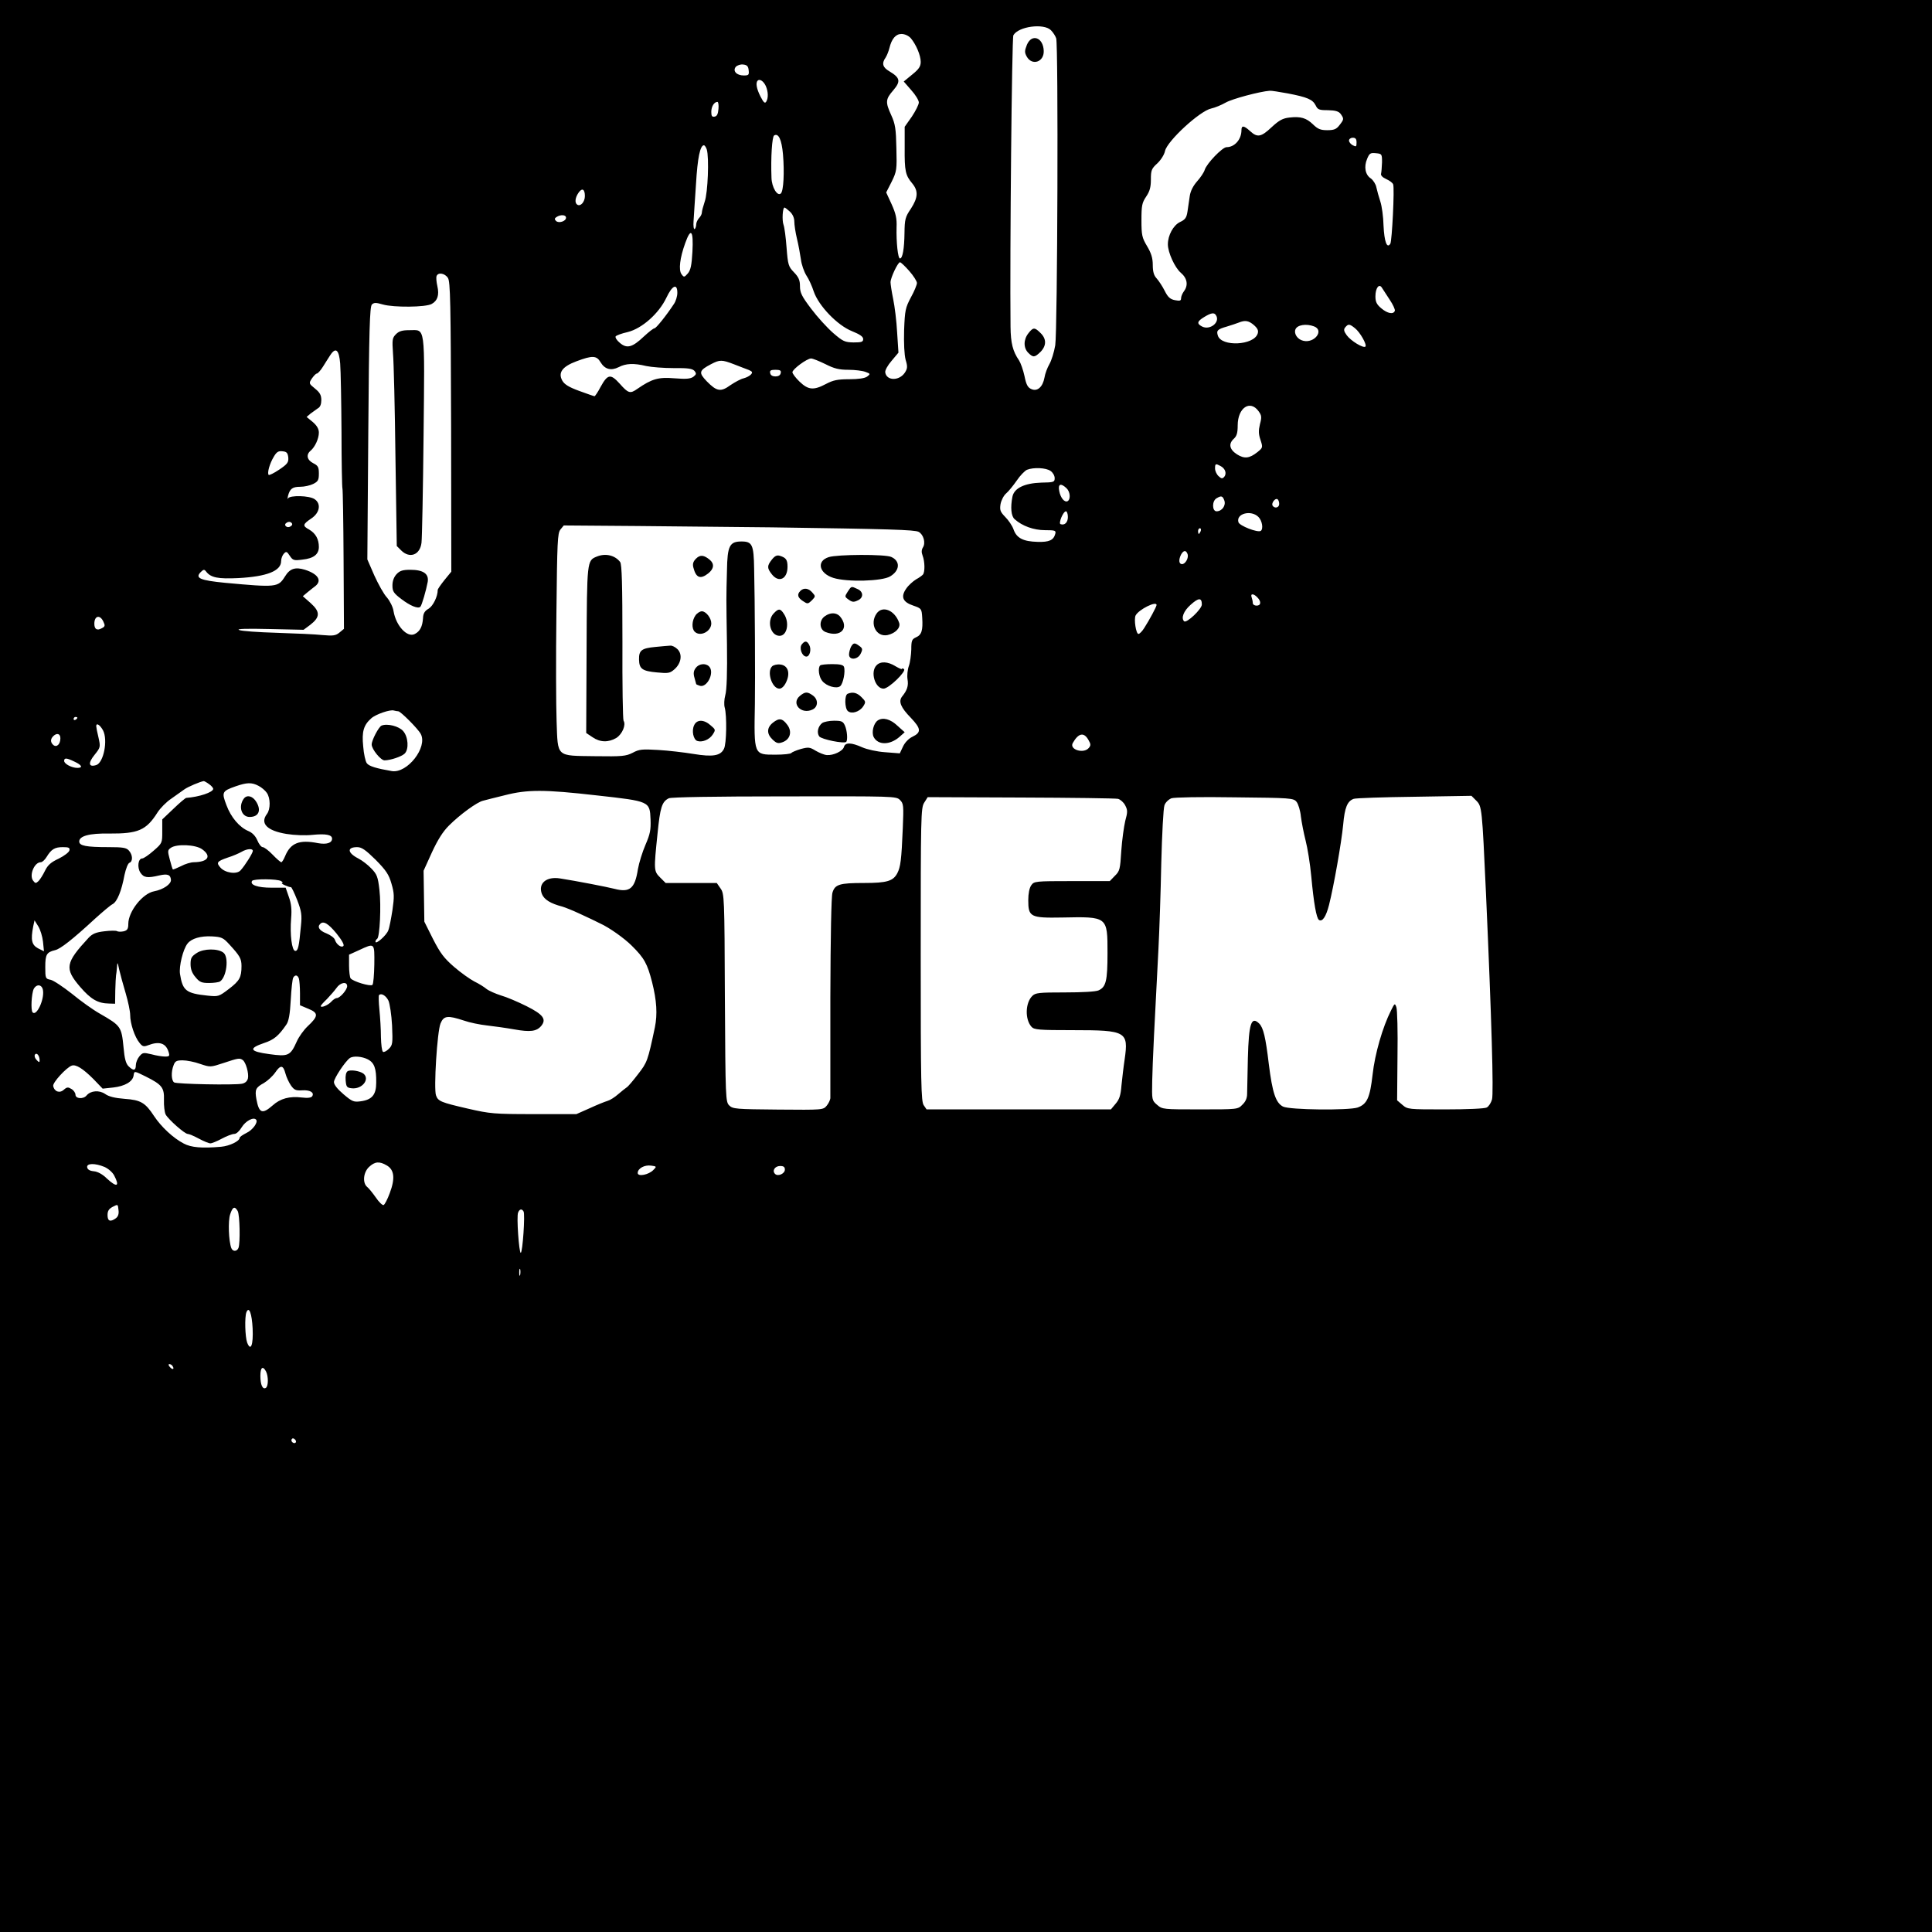 <?xml version="1.0" standalone="no"?>
<!DOCTYPE svg PUBLIC "-//W3C//DTD SVG 20010904//EN"
 "http://www.w3.org/TR/2001/REC-SVG-20010904/DTD/svg10.dtd">
<svg version="1.0" xmlns="http://www.w3.org/2000/svg"
 width="1024pt" height="1024pt" viewBox="0 0 1024 1024"
 preserveAspectRatio="xMidYMid meet">
<g transform="translate(0,1024) scale(0.1,-0.1)"
fill="#000000" stroke="none">
<path d="M0 5120 l0 -5120 5120 0 5120 0 0 5120 0 5120 -5120 0 -5120 0 0
-5120z m5570 4960 c12 -12 24 -31 28 -43 12 -35 7 -1552 -5 -1627 -6 -36 -20
-81 -31 -100 -11 -19 -23 -51 -26 -71 -9 -50 -38 -76 -70 -61 -19 8 -27 24
-36 69 -7 32 -20 69 -29 83 -33 48 -44 91 -45 178 -4 396 7 1529 15 1545 26
47 161 65 199 27z m-743 -42 c28 -33 53 -91 53 -126 0 -24 -10 -39 -45 -67
l-45 -37 40 -46 c22 -24 40 -54 40 -65 0 -11 -17 -45 -37 -75 l-38 -54 0 -112
c-1 -123 4 -145 40 -188 33 -40 31 -75 -7 -134 -30 -44 -33 -56 -34 -129 -1
-83 -10 -135 -24 -135 -11 0 -20 87 -18 165 2 47 -4 73 -26 122 l-29 63 29 57
c27 55 28 64 25 178 -2 102 -6 128 -27 174 -32 70 -31 85 11 133 40 47 36 66
-21 100 -36 21 -42 42 -20 73 7 11 16 34 20 50 12 50 34 75 64 75 17 0 37 -9
49 -22z m-859 -170 c3 -25 0 -28 -26 -28 -38 0 -60 24 -42 46 8 8 25 14 39 12
20 -2 27 -9 29 -30z m91 -84 c13 -30 14 -64 2 -83 -7 -11 -14 -4 -30 27 -21
41 -27 73 -15 85 11 10 31 -3 43 -29z m2766 -39 c104 -20 132 -32 148 -63 11
-23 18 -26 65 -26 41 -1 57 -6 68 -20 18 -26 18 -28 -7 -60 -16 -21 -29 -26
-64 -26 -36 0 -50 6 -75 30 -36 35 -66 44 -126 37 -35 -4 -54 -14 -94 -51 -56
-53 -76 -56 -114 -21 -33 30 -46 32 -46 5 0 -49 -36 -90 -79 -90 -22 0 -106
-87 -116 -121 -4 -13 -22 -40 -40 -60 -21 -24 -35 -51 -39 -78 -3 -22 -9 -59
-12 -82 -5 -33 -12 -43 -40 -56 -35 -17 -64 -70 -64 -118 0 -43 37 -124 69
-151 34 -29 40 -66 16 -98 -8 -11 -15 -27 -15 -37 0 -13 -6 -15 -32 -10 -26 5
-38 16 -55 50 -12 24 -32 54 -43 66 -14 15 -20 35 -20 71 0 36 -8 62 -30 99
-27 45 -30 59 -30 138 0 78 3 92 25 125 19 28 25 50 25 90 0 49 3 58 34 86 19
18 37 46 41 66 12 53 184 212 245 225 19 4 53 18 76 31 34 20 181 59 234 63 8
1 51 -6 95 -14z m-3017 -82 c-2 -27 -8 -39 -20 -41 -14 -3 -18 3 -18 25 0 28
15 53 33 53 4 0 7 -17 5 -37z m342 -241 c8 -96 3 -193 -11 -207 -18 -18 -49
32 -50 84 -4 107 3 216 14 223 23 14 40 -21 47 -100z m3040 63 c0 -23 -2 -24
-20 -15 -11 6 -20 17 -20 25 0 8 9 15 20 15 15 0 20 -7 20 -25z m-3444 -37
c13 -42 6 -230 -11 -277 -8 -24 -15 -50 -15 -58 0 -8 -7 -21 -15 -29 -8 -9
-15 -24 -15 -34 0 -10 -4 -21 -8 -24 -5 -3 -8 16 -6 42 2 26 7 115 13 197 8
138 22 205 42 205 4 0 11 -10 15 -22z m3579 -68 c-1 -25 -3 -52 -5 -60 -3 -9
7 -20 27 -29 18 -8 34 -20 37 -28 8 -20 -6 -300 -15 -315 -18 -28 -32 12 -36
96 -1 47 -9 104 -17 128 -8 24 -17 57 -21 75 -3 17 -17 38 -29 47 -30 19 -38
62 -20 104 12 29 17 33 46 30 32 -3 33 -4 33 -48z m-4225 -179 c0 -31 -23 -57
-40 -46 -15 9 -12 37 6 63 19 28 34 20 34 -17z m1087 -83 c14 -13 23 -33 23
-52 0 -17 6 -58 14 -91 8 -33 17 -82 21 -110 3 -27 17 -66 29 -85 13 -19 30
-57 39 -85 26 -76 125 -179 202 -210 42 -17 60 -29 60 -42 0 -15 -8 -18 -51
-18 -46 1 -56 5 -108 50 -32 28 -84 85 -117 129 -50 66 -59 85 -59 119 0 32
-7 48 -32 74 -29 30 -32 39 -39 130 -4 54 -11 108 -16 121 -9 24 -5 92 5 92 3
0 16 -10 29 -22z m-1187 -32 c0 -19 -39 -31 -53 -17 -9 9 -8 14 3 21 22 14 50
12 50 -4z m670 -180 c-4 -74 -10 -99 -25 -116 -18 -20 -20 -21 -33 -3 -16 22
-9 85 20 165 30 84 44 67 38 -46z m1149 -102 c23 -26 41 -55 41 -64 0 -9 -14
-44 -32 -76 -29 -55 -32 -68 -36 -173 -2 -71 1 -131 8 -158 11 -36 10 -46 -4
-68 -30 -45 -97 -44 -104 1 -2 11 13 38 34 62 l36 43 -7 107 c-3 59 -13 139
-21 177 -8 39 -14 79 -14 89 0 24 39 106 50 106 5 0 27 -21 49 -46z m-2445
-37 c13 -19 15 -132 17 -790 l1 -767 -36 -44 c-20 -25 -36 -48 -36 -53 0 -35
-25 -85 -48 -99 -21 -12 -29 -25 -30 -51 -3 -44 -16 -69 -43 -83 -40 -22 -100
43 -113 120 -3 22 -19 54 -35 73 -17 18 -46 71 -67 117 l-37 85 5 668 c4 554
8 671 19 683 12 11 21 11 59 0 56 -16 226 -15 258 3 31 17 41 47 30 95 -5 22
-7 45 -4 53 8 21 44 15 60 -10z m4992 -116 c17 -25 29 -52 27 -58 -7 -21 -39
-15 -72 13 -24 20 -31 34 -31 63 0 45 20 71 35 45 6 -9 24 -37 41 -63z m-3776
37 c0 -18 -8 -45 -18 -59 -42 -64 -95 -129 -103 -129 -6 0 -31 -20 -57 -44
-61 -58 -90 -65 -127 -33 -16 13 -25 28 -22 34 3 5 32 16 64 23 76 19 165 98
205 182 31 66 58 78 58 26z m2855 -119 c24 -37 -33 -82 -75 -59 -28 15 -25 27
13 50 36 22 53 25 62 9z m201 -52 c20 -18 25 -29 20 -45 -20 -63 -192 -71
-211 -11 -9 27 -2 34 47 48 24 7 52 17 63 21 34 14 53 11 81 -13z m319 -7 c55
-21 2 -91 -58 -76 -30 7 -50 37 -41 60 9 24 57 32 99 16z m216 -9 c28 -22 65
-88 56 -98 -11 -10 -77 30 -99 60 -16 22 -17 31 -8 42 16 19 22 19 51 -4z
m-5378 -188 c3 -38 6 -200 7 -362 0 -162 3 -297 5 -300 2 -4 5 -173 6 -376 l2
-368 -23 -19 c-20 -17 -34 -19 -90 -14 -36 4 -145 9 -243 12 -98 3 -188 9
-200 15 -15 6 37 8 160 5 l182 -4 35 26 c53 41 54 69 3 115 l-42 37 25 21 c14
11 33 27 43 34 34 29 12 63 -56 85 -52 16 -81 7 -107 -36 -36 -57 -45 -58
-317 -33 -133 13 -161 25 -129 57 15 15 19 15 29 2 25 -32 64 -39 169 -34 153
8 228 38 228 90 0 14 7 32 15 40 12 13 16 11 31 -12 16 -24 22 -26 67 -20 59
6 87 28 87 67 0 41 -17 72 -51 92 -37 20 -35 28 11 59 45 30 53 78 18 102 -28
20 -133 22 -142 4 -3 -7 -3 -2 0 12 10 40 24 50 66 50 21 0 52 7 68 15 26 13
30 21 30 55 0 34 -4 42 -30 55 -33 17 -39 45 -14 66 23 19 44 64 44 96 0 19
-10 37 -32 56 l-33 27 21 18 c12 9 30 22 39 28 12 6 18 22 18 43 0 26 -7 40
-33 61 -33 27 -34 28 -17 54 10 14 21 26 26 26 5 0 20 16 33 37 12 20 30 47
38 60 29 45 47 30 53 -44z m1380 7 c23 -38 56 -46 96 -26 38 20 80 22 146 6
28 -6 93 -11 146 -11 77 1 99 -3 110 -15 11 -14 10 -18 -6 -31 -16 -11 -38
-13 -101 -8 -85 7 -119 -3 -196 -56 -38 -27 -48 -24 -93 27 -49 54 -64 52
-102 -17 -14 -27 -29 -49 -32 -49 -3 0 -40 13 -81 28 -55 20 -79 35 -90 55
-23 42 0 74 75 102 85 32 107 31 128 -5z m1192 -10 c47 -24 73 -30 122 -30 34
0 74 -5 90 -11 27 -10 27 -11 9 -25 -13 -9 -46 -14 -95 -14 -62 0 -85 -5 -123
-25 -66 -35 -94 -32 -140 12 -21 20 -38 43 -38 50 0 16 77 73 99 73 9 0 43
-14 76 -30z m-484 -1 c30 -12 65 -25 78 -30 18 -8 21 -12 12 -23 -7 -8 -24
-17 -39 -21 -15 -3 -46 -20 -70 -36 -52 -38 -73 -34 -126 20 -44 46 -42 57 23
91 46 24 57 24 122 -1z m247 -46 c-2 -12 -12 -18 -28 -18 -16 0 -26 6 -28 18
-3 13 3 17 28 17 25 0 31 -4 28 -17z m2533 -203 c16 -22 17 -31 7 -68 -8 -34
-8 -52 3 -84 13 -40 12 -41 -16 -64 -43 -34 -69 -37 -109 -12 -40 26 -46 56
-16 83 15 14 20 31 20 70 0 94 66 138 111 75z m-5143 -245 c2 -26 -5 -35 -48
-64 -28 -19 -53 -31 -56 -28 -9 9 5 60 27 96 15 26 25 32 47 29 22 -2 27 -9
30 -33z m4941 -45 c25 -13 34 -39 20 -57 -10 -11 -15 -11 -30 3 -11 10 -19 28
-19 41 0 26 3 27 29 13z m-901 -26 c12 -8 22 -25 22 -38 0 -21 -4 -23 -71 -24
-89 -3 -144 -29 -153 -75 -11 -56 -7 -103 12 -119 40 -36 101 -58 161 -58 54
0 59 -2 54 -20 -9 -33 -32 -44 -94 -42 -76 2 -111 20 -127 66 -7 20 -27 49
-44 66 -26 27 -30 36 -25 68 4 21 17 46 30 57 13 11 38 42 56 68 18 27 43 52
54 57 35 14 101 11 125 -6z m84 -91 c20 -18 24 -58 7 -69 -16 -9 -38 16 -45
54 -7 37 8 43 38 15z m837 -65 c10 -27 -12 -58 -41 -58 -24 0 -25 55 0 69 25
15 32 13 41 -11z m291 -19 c0 -20 -24 -26 -35 -9 -8 13 14 42 26 34 5 -3 9
-14 9 -25z m-1120 -69 c0 -29 -17 -46 -39 -38 -12 4 14 68 29 68 5 0 10 -14
10 -30z m1010 0 c20 -20 27 -64 12 -74 -17 -10 -112 27 -118 46 -14 46 67 67
106 28z m-5130 -50 c-9 -6 -19 -5 -25 1 -6 6 -5 13 5 19 9 6 19 5 25 -1 6 -6
5 -13 -5 -19z m2545 -5 c635 -9 763 -13 784 -24 26 -14 38 -58 23 -82 -8 -13
-9 -26 -2 -44 12 -31 13 -86 2 -100 -4 -5 -20 -17 -37 -26 -16 -10 -40 -31
-52 -49 -30 -43 -19 -71 38 -90 43 -15 44 -16 47 -65 4 -66 -3 -90 -33 -103
-22 -10 -25 -18 -25 -64 -1 -29 -6 -69 -13 -88 -7 -19 -10 -51 -7 -70 6 -35
-2 -59 -29 -92 -20 -26 -7 -58 47 -113 54 -57 56 -77 8 -100 -19 -9 -40 -30
-50 -52 l-17 -36 -77 6 c-45 3 -97 15 -122 26 -58 26 -90 27 -97 2 -6 -22 -56
-46 -91 -43 -14 1 -40 12 -59 23 -31 19 -38 20 -79 9 -24 -7 -47 -17 -50 -21
-3 -5 -41 -9 -84 -9 -115 0 -114 -3 -109 270 2 122 0 557 -4 716 -2 127 -10
144 -67 144 -63 0 -75 -23 -77 -154 -4 -151 -4 -133 0 -391 2 -148 -1 -244 -9
-270 -6 -22 -7 -51 -3 -65 12 -42 10 -193 -4 -219 -18 -37 -59 -44 -162 -27
-49 8 -133 18 -186 21 -85 5 -101 4 -136 -15 -36 -18 -55 -20 -198 -18 -210 3
-198 -8 -205 185 -3 81 -4 338 -1 571 4 382 6 425 21 445 l18 22 393 -3 c217
-2 534 -5 704 -7z m2279 -20 c-4 -8 -8 -15 -10 -15 -2 0 -4 7 -4 15 0 8 4 15
10 15 5 0 7 -7 4 -15z m-70 -121 c8 -20 -11 -54 -29 -54 -17 0 -19 23 -5 51
13 23 26 24 34 3z m370 -230 c22 -22 20 -44 -4 -44 -11 0 -20 6 -20 14 0 8 -3
21 -6 30 -8 21 10 21 30 0z m-294 -38 c0 -24 -81 -101 -94 -89 -17 17 -3 54
34 87 43 39 60 39 60 2z m-240 -3 c-1 -10 -38 -79 -65 -121 -11 -18 -25 -32
-31 -32 -13 0 -25 78 -15 98 17 32 112 79 111 55z m-5582 -88 c10 -21 9 -26
-9 -35 -25 -14 -39 -5 -39 24 0 43 30 50 48 11z m1563 -475 c12 0 105 -93 119
-120 38 -70 -71 -210 -153 -197 -82 14 -122 26 -133 42 -7 9 -16 49 -19 89 -8
78 2 113 43 149 23 21 101 48 120 41 8 -2 18 -4 23 -4z m-1701 -34 c0 -3 -4
-8 -10 -11 -5 -3 -10 -1 -10 4 0 6 5 11 10 11 6 0 10 -2 10 -4z m136 -67 c27
-52 3 -172 -36 -184 -41 -13 -44 11 -9 54 32 40 32 42 21 92 -7 28 -12 55 -12
60 0 20 20 7 36 -22z m-226 -42 c0 -31 -19 -50 -37 -36 -16 14 -17 31 -1 47
19 19 38 14 38 -11z m5449 -9 c13 -22 13 -29 2 -42 -27 -33 -105 -9 -85 26 30
53 59 59 83 16z m-5374 -115 c39 -18 46 -33 15 -33 -29 0 -70 21 -70 37 0 17
12 17 55 -4z m713 -119 c12 -8 22 -20 22 -25 0 -18 -74 -43 -143 -48 -5 -1
-35 -26 -68 -58 l-59 -56 0 -63 c0 -62 0 -63 -46 -103 -26 -23 -53 -41 -60
-41 -22 0 -28 -47 -10 -75 18 -27 37 -30 100 -15 44 10 60 4 62 -23 2 -23 -41
-52 -89 -61 -61 -11 -137 -107 -137 -173 0 -26 -5 -34 -24 -39 -14 -3 -30 -3
-36 1 -6 3 -36 3 -67 -1 -44 -5 -63 -13 -83 -34 -124 -134 -129 -163 -45 -261
57 -66 94 -87 153 -88 l32 -1 1 70 c1 39 3 75 4 80 1 6 4 25 5 43 2 30 3 30
12 -13 6 -25 21 -81 34 -124 13 -44 24 -96 24 -116 0 -45 24 -117 50 -148 15
-19 22 -21 45 -12 60 23 95 11 109 -37 6 -20 4 -23 -19 -23 -14 0 -47 5 -72
12 -43 10 -47 10 -65 -12 -10 -12 -18 -33 -18 -46 0 -29 -13 -31 -39 -5 -14
14 -21 41 -26 98 -11 112 -14 116 -125 180 -36 20 -103 68 -149 106 -47 37
-98 71 -113 74 -27 5 -28 8 -28 68 0 66 7 78 52 89 28 6 94 58 212 167 40 36
81 71 93 77 24 13 47 69 63 155 7 32 18 61 26 64 19 7 18 42 -3 65 -13 15 -32
18 -108 18 -118 0 -155 7 -155 30 0 29 54 44 159 42 153 -1 196 17 256 112 14
22 47 56 73 73 26 18 57 40 69 49 19 14 86 42 103 44 3 0 16 -7 28 -16z m262
-9 c16 -8 36 -25 44 -37 20 -28 20 -87 1 -112 -38 -50 0 -89 103 -106 44 -7
100 -9 138 -5 70 7 104 1 104 -20 0 -23 -29 -32 -74 -24 -100 20 -146 1 -175
-69 -7 -17 -16 -32 -20 -32 -4 0 -25 18 -46 40 -21 22 -45 40 -53 40 -7 0 -20
16 -28 36 -10 23 -26 40 -47 49 -48 20 -93 73 -117 138 -26 68 -23 74 48 99
60 21 86 22 122 3z m1795 -51 c279 -31 279 -31 283 -127 2 -56 -2 -77 -27
-135 -16 -37 -34 -95 -40 -129 -16 -103 -43 -125 -124 -104 -39 10 -204 42
-288 55 -73 12 -118 -26 -97 -82 12 -30 46 -51 108 -67 14 -4 57 -21 95 -39
39 -18 86 -40 105 -50 49 -22 129 -79 168 -118 67 -66 83 -96 108 -193 25 -99
29 -171 15 -240 -38 -180 -41 -186 -89 -248 -26 -34 -53 -66 -60 -70 -7 -5
-28 -21 -45 -36 -18 -16 -43 -32 -57 -36 -14 -4 -56 -21 -95 -39 l-70 -31
-225 0 c-212 0 -232 2 -350 29 -143 33 -158 39 -169 70 -13 33 6 340 24 382
17 41 38 43 123 15 31 -11 86 -22 122 -26 36 -4 101 -13 146 -21 84 -15 118
-11 143 19 28 35 10 60 -78 104 -46 23 -107 49 -136 57 -28 9 -63 24 -76 34
-13 11 -42 29 -65 40 -23 12 -71 46 -107 77 -54 47 -73 72 -112 148 l-46 92
-2 135 -2 135 44 97 c31 67 58 110 90 142 60 60 150 125 181 132 14 4 66 17
115 29 120 31 210 31 490 -1z m1605 -24 c19 -19 20 -29 15 -148 -7 -170 -12
-207 -29 -240 -22 -42 -55 -52 -176 -52 -130 0 -155 -7 -168 -52 -6 -20 -10
-231 -11 -553 0 -286 0 -527 0 -536 -1 -9 -9 -27 -19 -39 -19 -23 -20 -23
-258 -21 -223 2 -240 3 -259 22 -19 19 -20 35 -23 571 -2 536 -3 551 -23 579
l-20 29 -135 0 -136 0 -29 29 c-34 34 -34 39 -14 232 14 140 23 170 60 188 12
6 241 10 613 10 581 1 592 1 612 -19z m1156 6 c13 -4 30 -19 38 -35 13 -25 13
-35 0 -82 -7 -30 -17 -101 -21 -159 -6 -97 -8 -107 -34 -132 l-27 -28 -201 0
c-195 0 -200 -1 -215 -22 -10 -14 -16 -44 -16 -79 0 -89 11 -95 179 -92 242 5
241 6 241 -188 0 -148 -8 -180 -47 -198 -14 -7 -87 -11 -178 -11 -140 0 -157
-2 -174 -19 -37 -37 -39 -124 -4 -163 14 -16 39 -18 221 -18 281 0 294 -7 273
-154 -6 -39 -13 -101 -17 -139 -4 -52 -11 -74 -31 -97 l-25 -30 -488 0 -489 0
-15 22 c-14 20 -16 112 -16 798 0 733 1 777 18 805 l19 30 492 -2 c271 -1 504
-4 517 -7z m946 -16 c9 -11 20 -46 23 -78 4 -31 15 -88 25 -127 10 -38 24
-124 30 -190 13 -140 27 -222 41 -231 18 -11 37 17 53 79 26 103 66 332 75
425 8 92 22 126 56 138 11 4 156 9 322 11 l302 5 25 -25 c31 -31 31 -38 52
-492 30 -671 41 -1059 32 -1092 -5 -18 -17 -37 -28 -43 -11 -6 -103 -10 -219
-10 -197 0 -200 0 -228 24 l-28 24 2 235 c2 130 -1 246 -6 259 -8 22 -9 21
-28 -17 -45 -89 -86 -231 -98 -341 -14 -122 -29 -156 -79 -174 -47 -16 -361
-13 -396 5 -38 20 -56 72 -75 225 -17 143 -29 193 -51 215 -42 41 -55 1 -60
-183 -2 -87 -4 -172 -4 -190 0 -22 -8 -41 -25 -57 -24 -25 -25 -25 -224 -25
-197 0 -200 0 -228 24 -28 24 -28 26 -26 128 2 97 12 302 33 698 5 96 12 301
15 455 4 154 11 292 17 307 5 15 22 31 37 37 15 5 152 8 336 5 298 -3 311 -4
327 -24z m-5801 -251 c52 -37 32 -68 -44 -69 -15 0 -46 -9 -68 -21 -23 -11
-42 -19 -43 -17 -2 2 -9 25 -16 52 -12 45 -12 50 5 62 30 22 131 18 166 -7z
m-703 -6 c-2 -10 -27 -29 -57 -44 -41 -19 -58 -34 -73 -65 -10 -21 -26 -46
-34 -54 -14 -13 -17 -13 -29 3 -21 29 7 97 41 97 8 0 21 12 31 28 25 41 43 52
86 52 31 0 38 -3 35 -17z m1623 -50 c56 -57 70 -78 84 -127 15 -51 15 -69 5
-140 -7 -44 -16 -93 -22 -107 -9 -26 -68 -78 -68 -60 0 5 4 12 9 15 14 9 22
175 12 260 -8 69 -13 82 -43 113 -18 19 -49 43 -69 53 -58 30 -61 60 -6 60 24
0 44 -14 98 -67z m-651 47 c0 -11 -41 -77 -65 -103 -20 -23 -82 -14 -107 15
-23 26 -18 33 40 53 26 8 58 22 72 30 29 17 60 19 60 5z m150 -160 c8 -5 11
-10 5 -10 -5 -1 1 -6 15 -12 14 -6 28 -11 32 -10 3 1 18 -30 33 -68 23 -60 26
-79 20 -137 -10 -110 -15 -133 -30 -133 -18 0 -29 86 -22 172 4 48 1 78 -12
114 l-17 49 -75 0 c-74 0 -116 15 -103 36 7 12 135 11 154 -1z m-1262 -322 l5
-50 -32 16 c-33 18 -39 44 -25 116 l7 32 20 -32 c11 -18 22 -54 25 -82z m1555
45 c29 -36 43 -61 37 -67 -11 -11 -37 8 -45 33 -3 10 -23 25 -45 34 -37 14
-50 34 -33 50 17 18 43 2 86 -50z m-567 -59 c55 -60 64 -75 64 -114 0 -60 -10
-78 -66 -121 -54 -41 -56 -42 -114 -36 -114 12 -132 26 -146 115 -6 40 16 131
40 161 21 27 70 41 129 38 52 -3 60 -7 93 -43z m768 -105 c-1 -55 -5 -104 -10
-109 -10 -10 -104 18 -116 35 -4 6 -8 36 -8 68 l0 57 53 24 c84 39 82 40 81
-75z m-400 -75 c3 -9 6 -44 6 -79 l0 -63 45 -19 c54 -22 53 -39 -5 -93 -20
-19 -46 -55 -57 -80 -34 -76 -45 -81 -146 -67 -104 14 -112 30 -27 59 52 17
77 38 118 98 12 17 19 54 23 130 3 58 9 111 13 118 10 17 23 15 30 -4z m256
-41 c0 -19 -38 -63 -55 -63 -7 0 -20 -9 -29 -19 -17 -19 -56 -35 -56 -23 0 3
15 20 33 37 17 18 40 44 50 58 20 30 57 37 57 10z m-1612 -23 c7 -49 -34 -137
-55 -116 -11 11 -6 101 6 125 16 28 45 23 49 -9z m1831 -54 c7 -16 16 -75 19
-131 4 -95 3 -104 -17 -124 -12 -12 -26 -19 -31 -16 -6 4 -10 39 -11 78 0 40
-4 105 -8 145 -4 40 -5 75 -2 78 12 12 37 -3 50 -30z m-1849 -316 c0 -12 -3
-12 -16 2 -9 9 -13 21 -9 28 9 14 25 -5 25 -30z m1740 5 c34 -18 45 -48 44
-123 0 -64 -22 -91 -82 -99 -37 -5 -45 -2 -91 37 -33 28 -51 51 -51 65 0 20
60 110 84 127 18 13 65 9 96 -7z m-664 -3 c17 -11 34 -72 28 -98 -4 -15 -15
-25 -32 -28 -41 -8 -345 -2 -359 7 -15 10 -17 56 -3 91 8 22 16 26 48 26 21 0
63 -8 93 -19 54 -18 54 -18 124 5 78 26 85 27 101 16z m-791 -101 l49 -51 56
6 c62 7 103 31 108 63 4 26 2 26 65 -5 86 -43 98 -59 96 -124 -1 -30 3 -65 9
-77 15 -27 101 -103 117 -103 7 0 33 -11 59 -25 26 -14 53 -25 61 -25 8 0 35
11 61 25 26 14 55 25 66 25 11 0 27 15 39 35 20 33 62 56 76 41 13 -13 -17
-55 -51 -71 -20 -10 -36 -21 -36 -26 0 -17 -53 -43 -98 -47 -101 -9 -159 -4
-198 17 -56 29 -119 88 -157 145 -47 72 -71 86 -157 92 -51 4 -84 12 -103 26
-31 21 -76 18 -98 -8 -17 -21 -59 -18 -59 4 0 9 -9 23 -21 30 -18 11 -24 11
-41 -4 -22 -20 -50 -10 -56 20 -4 18 70 98 98 108 22 8 59 -15 115 -71z m1018
29 c5 -19 18 -47 29 -63 17 -24 26 -28 59 -26 41 3 66 -11 54 -31 -5 -8 -23
-11 -55 -7 -65 8 -114 -5 -155 -42 -55 -48 -72 -42 -86 33 -9 51 -4 62 40 86
20 12 47 37 60 56 28 41 42 40 54 -6z m537 -487 c40 -23 45 -69 16 -146 -12
-33 -27 -62 -33 -64 -6 -2 -25 16 -41 40 -17 24 -37 49 -46 56 -26 22 -20 78
10 106 31 29 55 31 94 8z m-1496 -8 c20 -9 42 -28 51 -45 31 -59 15 -66 -39
-16 -22 22 -48 36 -68 38 -22 2 -34 9 -36 21 -4 22 41 23 92 2z m2909 -16
c-25 -26 -83 -37 -83 -16 0 24 36 44 71 39 30 -4 30 -5 12 -23z m697 2 c0 -22
-37 -38 -52 -23 -17 17 -1 42 27 42 18 0 25 -5 25 -19z m-3546 -258 c-29 -21
-44 -16 -44 17 0 22 7 33 28 44 27 14 27 14 30 -17 3 -21 -2 -35 -14 -44z
m646 38 c11 -21 14 -169 4 -195 -8 -20 -30 -21 -38 -1 -14 37 -18 144 -6 179
13 40 24 45 40 17z m1515 -2 c9 -13 -5 -219 -15 -219 -9 0 -23 192 -14 213 7
19 20 22 29 6z m-18 -336 c-3 -10 -5 -4 -5 12 0 17 2 24 5 18 2 -7 2 -21 0
-30z m-1418 -284 c4 -88 -10 -124 -29 -75 -11 30 -14 135 -4 161 14 34 29 -7
33 -86z m-424 -200 c11 -17 -1 -21 -15 -4 -8 9 -8 15 -2 15 6 0 14 -5 17 -11z
m495 -28 c13 -26 13 -78 -1 -87 -17 -10 -29 16 -29 64 0 45 13 55 30 23z m157
-377 c-9 -9 -28 6 -21 18 4 6 10 6 17 -1 6 -6 8 -13 4 -17z"/>
<path d="M5443 10003 c-13 -33 -13 -41 -1 -63 28 -50 92 -29 90 30 -2 71 -63
94 -89 33z"/>
<path d="M5451 8474 c-27 -34 -27 -78 -1 -104 26 -26 34 -25 65 5 32 33 32 69
0 100 -31 31 -39 31 -64 -1z"/>
<path d="M2099 8469 c-20 -20 -21 -29 -16 -103 4 -44 10 -292 13 -551 l7 -469
23 -23 c45 -45 100 -25 108 40 3 23 8 279 11 569 6 597 11 558 -76 558 -37 0
-54 -5 -70 -21z"/>
<path d="M2102 7197 c-14 -15 -22 -36 -22 -60 0 -31 6 -41 47 -72 47 -36 89
-53 101 -41 8 8 31 89 39 132 7 43 -24 64 -92 64 -41 0 -56 -5 -73 -23z"/>
<path d="M3163 7290 c-52 -21 -52 -22 -54 -495 l-2 -440 33 -22 c40 -28 85
-29 127 -4 31 20 52 69 38 91 -4 6 -7 194 -6 418 0 304 -3 411 -12 423 -27 36
-78 48 -124 29z"/>
<path d="M3689 7279 c-15 -15 -19 -28 -14 -47 14 -55 37 -64 79 -31 30 24 33
50 9 71 -32 27 -52 29 -74 7z"/>
<path d="M4091 7274 c-26 -33 -26 -45 0 -78 37 -47 83 -25 83 40 0 37 -8 48
-40 58 -16 5 -27 0 -43 -20z"/>
<path d="M4392 7287 c-66 -21 -51 -86 25 -110 73 -23 258 -18 301 8 52 31 55
81 6 103 -31 15 -286 14 -332 -1z"/>
<path d="M4493 7104 c-16 -25 -16 -27 2 -40 23 -17 30 -17 56 -4 27 15 24 45
-6 58 -34 16 -32 16 -52 -14z"/>
<path d="M4242 7108 c-19 -19 -14 -36 14 -54 24 -16 26 -16 47 4 20 21 20 22
2 42 -20 23 -45 26 -63 8z"/>
<path d="M4100 6988 c-37 -40 -16 -118 32 -118 40 0 54 70 23 116 -19 30 -29
30 -55 2z"/>
<path d="M4646 6988 c-38 -54 -2 -126 58 -114 41 9 70 38 62 64 -22 67 -89 95
-120 50z"/>
<path d="M3686 6978 c-19 -27 -21 -69 -4 -86 29 -29 88 1 88 44 0 28 -28 64
-50 64 -10 0 -26 -10 -34 -22z"/>
<path d="M4372 6974 c-32 -22 -30 -71 4 -84 80 -31 128 21 76 83 -19 21 -51
22 -80 1z"/>
<path d="M4250 6825 c-16 -19 1 -65 24 -65 18 0 28 38 15 62 -12 22 -23 23
-39 3z"/>
<path d="M4510 6811 c-5 -11 -10 -29 -10 -40 0 -32 47 -28 62 5 11 22 10 28
-7 40 -25 19 -32 18 -45 -5z"/>
<path d="M3473 6811 c-73 -7 -87 -18 -86 -67 1 -49 17 -61 95 -68 60 -6 69 -4
92 16 37 32 44 80 17 107 -12 12 -29 20 -38 19 -10 0 -46 -4 -80 -7z"/>
<path d="M4646 6714 c-35 -35 -8 -124 37 -124 28 0 124 94 108 104 -6 4 -11 4
-11 1 0 -4 -15 3 -34 14 -40 25 -79 27 -100 5z"/>
<path d="M3687 6699 c-11 -15 -13 -29 -6 -52 5 -18 9 -33 9 -33 0 -1 7 -5 17
-8 39 -16 83 70 51 102 -19 19 -55 14 -71 -9z"/>
<path d="M4092 6708 c-29 -29 0 -118 39 -118 12 0 26 13 36 35 23 49 9 89 -32
93 -17 2 -36 -3 -43 -10z"/>
<path d="M4347 6713 c-13 -13 -7 -61 11 -82 22 -28 76 -43 95 -28 16 13 29 80
20 103 -4 10 -22 14 -62 14 -32 0 -61 -3 -64 -7z"/>
<path d="M4240 6552 c-49 -40 6 -101 66 -73 31 14 32 54 2 75 -29 21 -41 20
-68 -2z"/>
<path d="M4493 6563 c-18 -7 -16 -78 1 -92 20 -17 62 -4 81 25 15 23 14 26 -9
49 -24 24 -46 29 -73 18z"/>
<path d="M4097 6410 c-34 -27 -34 -60 -2 -90 21 -20 30 -22 52 -14 41 14 53
56 26 92 -26 35 -43 38 -76 12z"/>
<path d="M4653 6422 c-23 -15 -35 -64 -22 -89 23 -43 85 -43 136 1 l28 25 -39
35 c-37 35 -76 45 -103 28z"/>
<path d="M3679 6396 c-14 -29 -4 -75 16 -83 26 -9 64 6 82 33 17 26 16 27 -11
50 -36 32 -73 31 -87 0z"/>
<path d="M4358 6408 c-23 -18 -30 -51 -16 -71 12 -16 132 -40 143 -29 9 9 5
61 -7 87 -10 22 -18 25 -58 25 -25 0 -53 -6 -62 -12z"/>
<path d="M2022 6394 c-15 -7 -52 -77 -52 -100 0 -25 48 -84 68 -84 31 0 91 20
107 36 23 23 19 88 -8 119 -22 26 -85 42 -115 29z"/>
<path d="M1293 6008 c-31 -41 -14 -98 30 -98 48 0 63 34 36 79 -19 32 -49 40
-66 19z"/>
<path d="M1043 5189 c-28 -18 -33 -27 -33 -59 0 -27 8 -48 26 -69 22 -27 33
-31 72 -31 26 0 52 4 58 8 35 23 48 128 19 152 -29 24 -106 23 -142 -1z"/>
<path d="M1842 4562 c-8 -6 -12 -24 -10 -48 3 -34 6 -39 31 -42 55 -7 99 47
64 77 -19 15 -70 23 -85 13z"/>
</g>
</svg>
